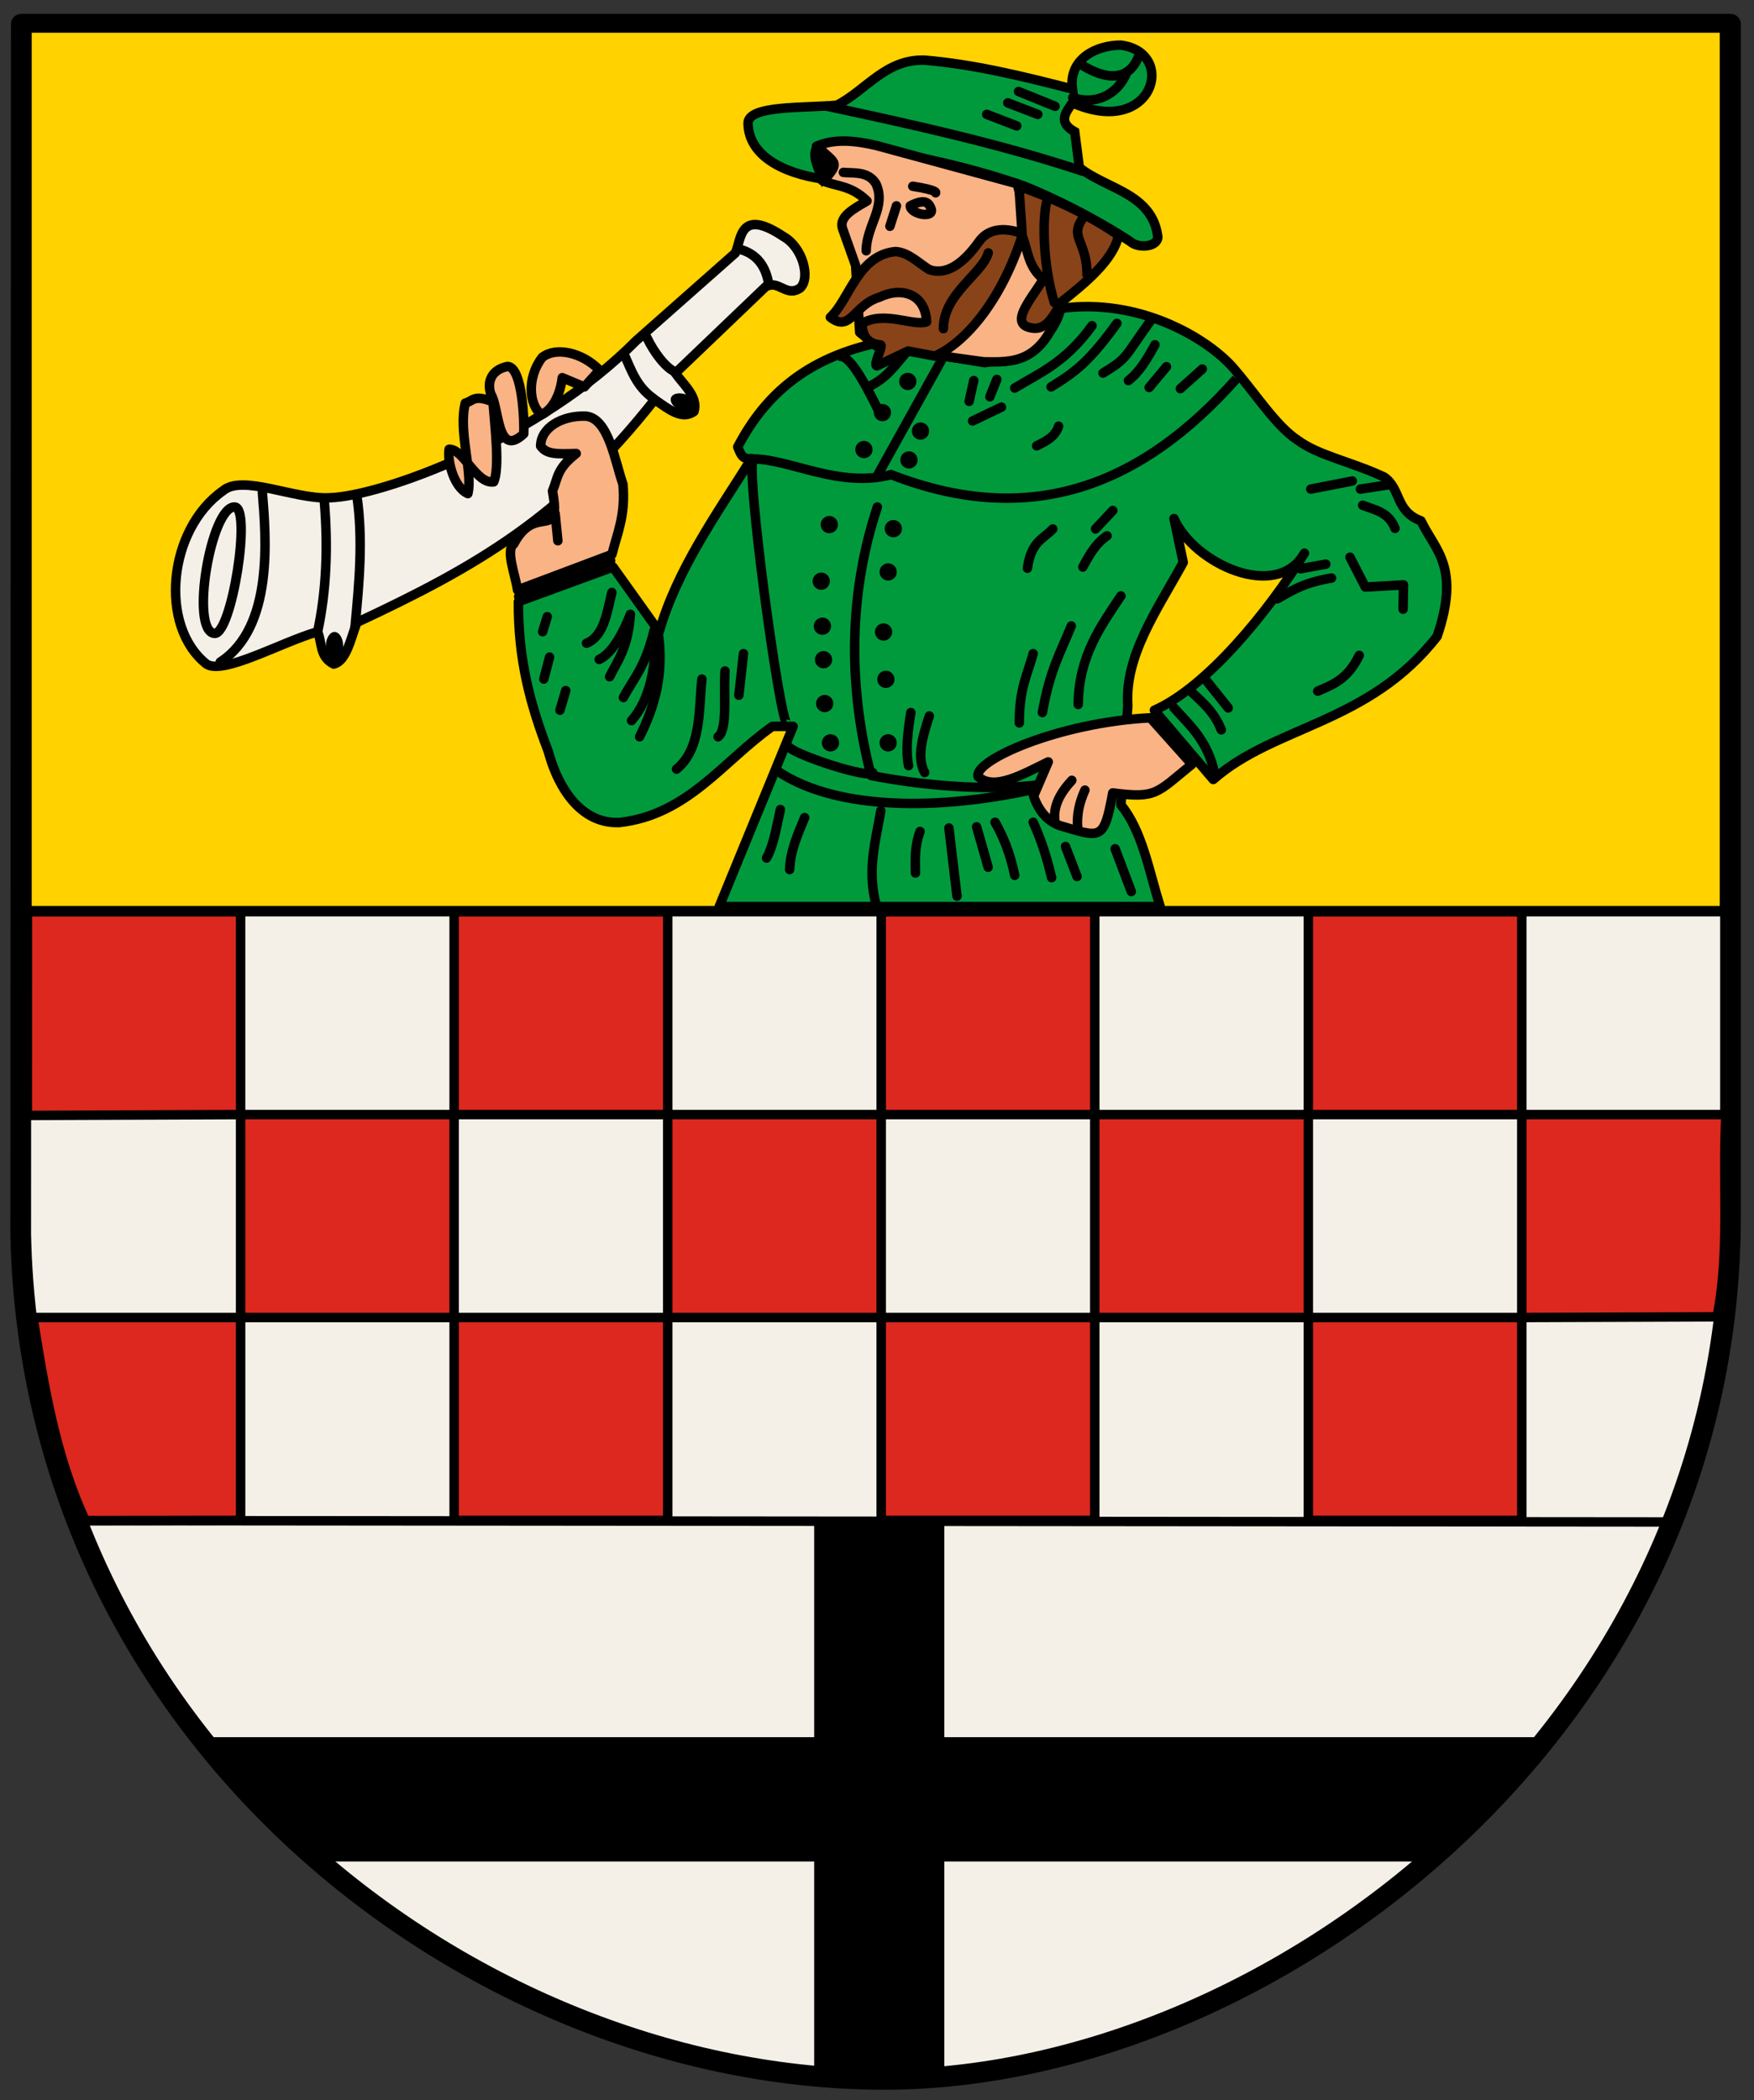 <!-- Created with Inkscape (http://www.inkscape.org/) -->
<svg xmlns:rdf="http://www.w3.org/1999/02/22-rdf-syntax-ns#" xmlns="http://www.w3.org/2000/svg" height="608" width="508" version="1.1" xmlns:cc="http://creativecommons.org/ns#" xmlns:dc="http://purl.org/dc/elements/1.1/">
 <rect width="100%" height="100%" fill="#333333" stroke="none"/>

 <path stroke-linejoin="round" d="m501.19,7.002,0,345c0,150-135,250-245,250-118.52,0-247.03-97.66-250.19-244.59-0.039-1.83,0.181-350.41,0.181-350.41z" stroke="#000" stroke-linecap="round" stroke-miterlimit="4" stroke-width="6" fill="#f4f0e8"/>
 <path stroke-linejoin="miter" d="m7.942,263.93-0.016,59.003,61.757-0.249,0-58.755c-0.565,0.004-61.741,0.001-61.741,0.001zm61.742,58.755,0,58.755,61.851,0,0-58.755zm61.851,0,61.851,0,0-58.755-61.851,0zm61.851,0,0,58.755,61.828,0,0-58.755zm61.828,0,61.851,0,0-58.755-61.851,0zm61.851,0,0,58.755,61.851,0,0-58.755zm61.851,0,61.828,0,0-58.755-61.828,0zm61.828,0,0,58.755,56.564-0.202c3.759-19.083,1.501-38.159,2.558-58.553zm0,58.755-61.828,0,0,58.734,61.828,0zm-123.68,0-61.851,0,0,58.734,61.851,0zm-123.68,0-61.851,0,0,58.734,61.851,0zm-123.7,0-60.139,0c2.934,18.295,6.234,39.736,15.194,58.835l44.944-0.101v-58.734z" fill-rule="nonzero" stroke-dashoffset="0" stroke="#000" stroke-linecap="butt" stroke-miterlimit="4" stroke-dasharray="none" stroke-width="2.74" fill="#dc281e"/>
 <g fill="#000" transform="translate(-526.115,41.332)">
  <rect height="160.7" width="37.696" y="398.92" x="761.92"/>
  <path d="m587.23,461.6,385,0-32,36-322,0z"/>
 </g>
 <path stroke-linejoin="miter" d="m8.158,263.94,491.11,0" stroke="#000" stroke-linecap="butt" stroke-miterlimit="4" stroke-dasharray="none" stroke-width="2.74" fill="none"/>
 <path stroke-linejoin="miter" d="m21.89,440.23,462.43,0.404" stroke="#000" stroke-linecap="butt" stroke-miterlimit="4" stroke-dasharray="none" stroke-width="2.74" fill="none"/>
 <g transform="translate(-57.121,-154.092)">
  <rect stroke-dasharray="none" height="255.54" width="491.63" stroke="#000" stroke-miterlimit="4" y="162.2" x="64.937" stroke-width="2.74" fill="#ffd200"/>
  <path stroke-linejoin="round" d="m121.68,296.2c5.624-4.892,20.742,2.52,30.755,2.006,15.211-0.35,60.834-17.111,88.921-45.464l28.749-25.406c1.759-3.919,1.131-13.282,13.919-4.761,5.533,3.065,7.95,11.989,4.842,14.905-4.025,2.773-6.159-2.427-9.948-0.432l-26.196,25.055c2.242,3.262,6.718,6.89,5.382,11.13-3.505,2.528-7.381-0.708-11.359-3.458-26.899,34.091-51.445,48.261-86.288,64.535-1.812,4.983-3.093,11.205-6.686,12.034-4.18-2.072-3.293-6.171-4.68-9.36-10.719,3.123-27.335,12.589-32.173,9.36-13.898-11.028-11.068-39.048,4.761-50.144z" stroke="#000" stroke-linecap="round" stroke-miterlimit="4" stroke-dasharray="none" stroke-width="2.74" fill="#f4f0e8"/>
  <path stroke-linejoin="round" d="m125.02,300.88c-6.806-0.106-12.928,35.805-5.821,36.583,5.016,0.598,10.907-36.829,5.821-36.583z" stroke="#000" stroke-linecap="round" stroke-miterlimit="4" stroke-dasharray="none" stroke-width="2.74" fill="none"/>
  <path stroke-linejoin="round" d="m151.06,299.3c1.073,13.011,0.659,25.775-2.046,38.157" stroke="#000" stroke-linecap="round" stroke-miterlimit="4" stroke-dasharray="none" stroke-width="2.74" fill="none"/>
  <path stroke-linejoin="round" d="m160.46,297.53c1.877,12.667,0.686,25.334-0.513,38.001" stroke="#000" stroke-linecap="round" stroke-miterlimit="4" stroke-dasharray="none" stroke-width="2.74" fill="none"/>
  <path stroke-linejoin="round" d="m238.13,257.22c1.806,3.98,3.386,8.809,8.185,12.19m-1.81-17.538c2.03,4.282,5.407,8.686,8.064,9.833" stroke="#000" stroke-linecap="round" stroke-miterlimit="4" stroke-dasharray="none" stroke-width="2.74" fill="none"/>
  <path stroke-linejoin="round" d="m270.97,226.15c5.218,1.259,8.041,4.912,8.847,10.583" stroke="#000" stroke-linecap="round" stroke-miterlimit="4" stroke-dasharray="none" stroke-width="2.74" fill="none"/>
  <path stroke-linejoin="round" d="m234.35,314.61c1.536-6.187,3.993-11.222,3.188-20.334-2.319-6.643-4.164-19.107-10.738-19.706-6.874-0.256-13.066,3.313-13.095,8.658,1.74,2.456,4.596,2.315,10.306,2.161-5.729,4.48-5.243,6.957-6.882,10.853,2.727,15.027-4.751,3.098-11.211,15.337-2.467,1.831,0.521,9.081,1.084,13.318z" stroke="#000" stroke-linecap="round" stroke-miterlimit="4" stroke-dasharray="none" stroke-width="2.74" fill="#f9b385"/>
  <path stroke-linejoin="round" d="m187.2,284.16c4.221-0.162,7.766,10.147,12.899,9.441,1.821-3.928,0.349-16.129-0.196-23.13-5.619-2.348-5.82-0.181-8.023,0.318-2.099,8.271,2.265,19.957,0.746,26.213-4.203-1.886-6-9.724-5.426-12.842z" stroke="#000" stroke-linecap="round" stroke-miterlimit="4" stroke-dasharray="none" stroke-width="2.74" fill="#f9b385"/>
  <path stroke-linejoin="round" d="m199.24,268.12c-1.333-4.39,1.097-7.232,4.916-7.942,4.324,0.262,4.847,16.155,4.663,19.487-7.882,7.421-7.061-7.916-9.58-11.545z" stroke="#000" stroke-linecap="round" stroke-miterlimit="4" stroke-dasharray="none" stroke-width="2.74" fill="#f9b385"/>
  <path stroke-linejoin="round" d="m213.99,274.14c-3.707-2.646-4.331-10.769,0.155-16.566,3.879-3.121,11.539-1.514,16.6,3.66l-4.37,4.876-6.409-2.674c-0.636,5.169-2.864,9.251-5.977,10.704z" stroke="#000" stroke-linecap="round" stroke-miterlimit="4" stroke-dasharray="none" stroke-width="2.74" fill="#f9b385"/>
  <path stroke-linejoin="round" d="m207.26,328.29,27.412-10.029,13.372,18.72c5.144-17.971,16.513-33.868,26.743-50.144-2.91,0.458-3.22-1.683-4.011-3.343,8.325-15.952,20.647-25.388,38.778-29.752l32.761,5.349c11.4-1.596,19.562-6.106,22.063-15.712,22.689-3.104,41.997,8.553,49.475,16.715,6.351,7.131,12.703,17.271,19.055,21.395,6.165,4.55,15.059,6.065,25.072,10.697,5.047,3.486,3.134,9.873,10.697,12.703,4.028,8.486,11.528,13.231,4.68,33.429-19.785,25.407-47.03,25.769-64.852,41.452l-17.049-20.057c15.005-6.61,32.865-28.3,43.458-45.464-8.034,14.166-32.176,2.919-37.775-10.029l2.674,12.703c-7.457,13.607-17.035,27.001-16.046,41.452l-2.006,28.749c6.15,7.444,8.123,19.065,11.366,29.418h-127.7l21.395-52.149h-6.017c-14.244,10.046-24.511,25.66-44.37,27.844-12.748,0.406-18.551-13.091-20.483-20.49-5.183-13.519-8.78-26.425-8.692-43.458z" stroke="#000" stroke-linecap="round" stroke-miterlimit="4" stroke-dasharray="none" stroke-width="2.74" fill="#009a3d"/>
  <path stroke-linejoin="miter" d="m295.51,205.94c-3.077-6.259-4.748-11.674,5.349-10.029,16.937,2.34,34.618,5.704,52.818,12.034,8.055,3.191,20.663,9.403,30.755,16.046,2.34,2.176,8.023,1.609,8.023-1.337-1.622-12.641-14.788-13.739-22.732-20.057l-1.337-10.363c-4.981-2.786-2.603-5.572-0.669-8.357,23.496,10.355,30.439-14.632,14.04-16.715-6.834-0.029-15.217,3.783-14.04,12.703-14.263-3.679-28.526-7.158-42.789-8.357-11.296-0.366-16.937,8.691-25.406,13.037-9.249,0.891-26.051-0.095-25.74,5.349,0.195,9.039,9.677,14.304,21.729,16.046z" stroke="#000" stroke-linecap="butt" stroke-miterlimit="4" stroke-dasharray="none" stroke-width="2.74" fill="#009a3d"/>
  <path stroke-linejoin="miter" d="m296.17,184.74c24.101,5.164,50.139,10.823,74.848,19.026" stroke="#000" stroke-linecap="butt" stroke-miterlimit="4" stroke-dasharray="none" stroke-width="2.74" fill="none"/>
  <path stroke-linejoin="miter" d="m349,183.87,8.692,3.343" stroke="#000" stroke-linecap="round" stroke-miterlimit="4" stroke-dasharray="none" stroke-width="2.74" fill="none"/>
  <path stroke-linejoin="round" d="m133.12,296.73c1.073,13.011,3.259,39.012-12.211,49.03" stroke="#000" stroke-linecap="round" stroke-miterlimit="4" stroke-dasharray="none" stroke-width="2.74" fill="none"/>
  <path stroke-linejoin="miter" d="m342.9,187.2,8.692,3.343" stroke="#000" stroke-linecap="round" stroke-miterlimit="4" stroke-dasharray="none" stroke-width="2.74" fill="none"/>
  <path stroke-linejoin="miter" d="m352.11,180.58,10.583,4.288" stroke="#000" stroke-linecap="round" stroke-miterlimit="4" stroke-dasharray="none" stroke-width="2.74" fill="none"/>
  <path stroke-linejoin="miter" d="m370.43,172.92c8.156,5.019,14.136,4.015,16.619-2.941" stroke="#000" stroke-linecap="butt" stroke-miterlimit="4" stroke-dasharray="none" stroke-width="2.74" fill="none"/>
  <path stroke-linejoin="round" d="m367.81,182.35c6.05,2.062,12.74-0.231,15.714-7.397" stroke="#000" stroke-linecap="round" stroke-miterlimit="4" stroke-dasharray="none" stroke-width="2.74" fill="none"/>
  <path stroke-linejoin="miter" d="m285.15,363.72c-2.126,0.474-12.516-76.741-9.751-76.741,10.365,0,24.775,8.499,39.837,4.534,41.094,16.024,73.097,2.502,99.953-27.746" stroke="#000" stroke-linecap="butt" stroke-miterlimit="4" stroke-dasharray="none" stroke-width="2.74" fill="none"/>
  <path stroke-linejoin="round" d="m311.22,300.88c-8.989,27.082-7.919,54.205-1.81,77.735,13.683,2.686,31.51,4.466,47.632,2.83" stroke="#000" stroke-linecap="round" stroke-miterlimit="4" stroke-dasharray="none" stroke-width="2.74" fill="none"/>
  <path stroke-linejoin="round" d="m282.48,377.43c15.158,10.199,42.522,11.99,73.403,5.342" stroke="#000" stroke-linecap="round" stroke-miterlimit="4" stroke-dasharray="none" stroke-width="2.74" fill="none"/>
  <path stroke-linejoin="miter" d="m329.95,258.09-19.055,34.265" stroke="#000" stroke-linecap="butt" stroke-miterlimit="4" stroke-dasharray="none" stroke-width="2.74" fill="none"/>
  <path stroke-linejoin="round" d="m272.45,343.33-1.337,12.034" stroke="#000" stroke-linecap="round" stroke-miterlimit="4" stroke-dasharray="none" stroke-width="2.74" fill="none"/>
  <path stroke-linejoin="round" d="m267.1,348.35c-0.455,6.779,0.827,17.031-2.006,19.055" stroke="#000" stroke-linecap="round" stroke-miterlimit="4" stroke-dasharray="none" stroke-width="2.74" fill="none"/>
  <path stroke-linejoin="round" d="m312.23,388.79c-1.455,8.733-4.088,16.996-1.337,27.412" stroke="#000" stroke-linecap="round" stroke-miterlimit="4" stroke-dasharray="none" stroke-width="2.74" fill="none"/>
  <path stroke-linejoin="round" d="m260.41,350.69c-0.96,8.827-0.072,20.144-7.354,26.075" stroke="#000" stroke-linecap="round" stroke-miterlimit="4" stroke-dasharray="none" stroke-width="2.74" fill="none"/>
  <path stroke-linejoin="round" d="m247.71,336.98c1.845,12.213-0.992,21.751-5.349,30.42" stroke="#000" stroke-linecap="round" stroke-miterlimit="4" stroke-dasharray="none" stroke-width="2.74" fill="none"/>
  <path stroke-linejoin="round" d="m246.71,337.31c0.608,9.401-1.359,19.416-6.686,25.406" stroke="#000" stroke-linecap="round" stroke-miterlimit="4" stroke-dasharray="none" stroke-width="2.74" fill="none"/>
  <path stroke-linejoin="round" d="m246.54,336.65c-2.674,11.05-6.184,14.157-8.859,19.389" stroke="#000" stroke-linecap="round" stroke-miterlimit="4" stroke-dasharray="none" stroke-width="2.74" fill="none"/>
  <path stroke-linejoin="round" d="m239.69,331.97c-0.724,9.864-3.613,13.229-6.017,18.052" stroke="#000" stroke-linecap="round" stroke-miterlimit="4" stroke-dasharray="none" stroke-width="2.74" fill="none"/>
  <path stroke-linejoin="round" d="m239.69,331.97c-2.102,5.267-5.186,11.246-9.026,13.037" stroke="#000" stroke-linecap="round" stroke-miterlimit="4" stroke-dasharray="none" stroke-width="2.74" fill="none"/>
  <path stroke-linejoin="round" d="m234.34,325.61c-1.463,5.985-2.307,12.649-7.354,14.709" stroke="#000" stroke-linecap="round" stroke-miterlimit="4" stroke-dasharray="none" stroke-width="2.74" fill="none"/>
  <path stroke-linejoin="round" d="m215.62,332.63-1.337,4.346" stroke="#000" stroke-linecap="round" stroke-miterlimit="4" stroke-dasharray="none" stroke-width="2.74" fill="none"/>
  <path stroke-linejoin="round" d="m216.29,344.33-1.671,6.351" stroke="#000" stroke-linecap="round" stroke-miterlimit="4" stroke-dasharray="none" stroke-width="2.74" fill="none"/>
  <path stroke-linejoin="round" d="m220.97,354.03-1.671,5.683" stroke="#000" stroke-linecap="round" stroke-miterlimit="4" stroke-dasharray="none" stroke-width="2.74" fill="none"/>
  <path stroke-linejoin="round" d="m283.14,388.46c-1.133,5.088-2.036,10.636-4.011,14.04" stroke="#000" stroke-linecap="round" stroke-miterlimit="4" stroke-dasharray="none" stroke-width="2.74" fill="none"/>
  <path stroke-linejoin="round" d="m290.16,390.8c-1.937,4.77-4.121,9.417-4.346,15.043" stroke="#000" stroke-linecap="round" stroke-miterlimit="4" stroke-dasharray="none" stroke-width="2.74" fill="none"/>
  <path stroke-linejoin="round" d="m323.59,394.81c-1.683,4.63-1.36,8.257-1.337,12.034" stroke="#000" stroke-linecap="round" stroke-miterlimit="4" stroke-dasharray="none" stroke-width="2.74" fill="none"/>
  <path stroke-linejoin="round" d="m331.95,393.81,2.34,19.723" stroke="#000" stroke-linecap="round" stroke-miterlimit="4" stroke-dasharray="none" stroke-width="2.74" fill="none"/>
  <path stroke-linejoin="round" d="m339.97,393.47,3.343,11.7" stroke="#000" stroke-linecap="round" stroke-miterlimit="4" stroke-dasharray="none" stroke-width="2.74" fill="none"/>
  <path stroke-linejoin="round" d="m345.32,392.14c2.267,4.007,4.302,8.71,5.683,15.377" stroke="#000" stroke-linecap="round" stroke-miterlimit="4" stroke-dasharray="none" stroke-width="2.74" fill="none"/>
  <path stroke-linejoin="round" d="m356.35,392.14c1.783,3.928,3.566,8.582,5.349,16.046" stroke="#000" stroke-linecap="round" stroke-miterlimit="4" stroke-dasharray="none" stroke-width="2.74" fill="none"/>
  <path stroke-linejoin="round" d="m365.71,399.16,3.343,8.692" stroke="#000" stroke-linecap="round" stroke-miterlimit="4" stroke-dasharray="none" stroke-width="2.74" fill="none"/>
  <path stroke-linejoin="round" d="m380.09,399.83,4.68,12.369" stroke="#000" stroke-linecap="round" stroke-miterlimit="4" stroke-dasharray="none" stroke-width="2.74" fill="none"/>
  <path stroke-linejoin="round" d="m397.14,359.04c4.601,5.073,9.658,9.384,11.7,18.72" stroke="#000" stroke-linecap="round" stroke-miterlimit="4" stroke-dasharray="none" stroke-width="2.74" fill="none"/>
  <path stroke-linejoin="round" d="m402.15,354.36c3.114,3.027,6.424,5.464,8.692,11.032" stroke="#000" stroke-linecap="round" stroke-miterlimit="4" stroke-dasharray="none" stroke-width="2.74" fill="none"/>
  <path stroke-linejoin="round" d="m406.16,350.69,6.686,8.357" stroke="#000" stroke-linecap="round" stroke-miterlimit="4" stroke-dasharray="none" stroke-width="2.74" fill="none"/>
  <path stroke-linejoin="round" d="m326.27,361.38c-1.994,6.079-3.719,12.051-1.337,16.38" stroke="#000" stroke-linecap="round" stroke-miterlimit="4" stroke-dasharray="none" stroke-width="2.74" fill="none"/>
  <path stroke-linejoin="round" d="m320.92,360.38c-0.87,5.449-1.555,10.806-0.669,15.377" stroke="#000" stroke-linecap="round" stroke-miterlimit="4" stroke-dasharray="none" stroke-width="2.74" fill="none"/>
  <path stroke-linejoin="round" d="m356.35,343.33c-1.626,5.964-4.022,10.002-4.011,20.057" stroke="#000" stroke-linecap="round" stroke-miterlimit="4" stroke-dasharray="none" stroke-width="2.74" fill="none"/>
  <path stroke-linejoin="round" d="m367.39,335.31c-2.956,7.337-6.23,12.762-8.357,25.072" stroke="#000" stroke-linecap="round" stroke-miterlimit="4" stroke-dasharray="none" stroke-width="2.74" fill="none"/>
  <path stroke-linejoin="round" d="m381.76,326.62c-5.914,8.897-12.209,17.458-12.369,31.423" stroke="#000" stroke-linecap="round" stroke-miterlimit="4" stroke-dasharray="none" stroke-width="2.74" fill="none"/>
  <path stroke-linejoin="round" d="m377.75,309.23c-3.203,2.084-5.141,5.524-7.02,9.026" stroke="#000" stroke-linecap="round" stroke-miterlimit="4" stroke-dasharray="none" stroke-width="2.74" fill="none"/>
  <path stroke-linejoin="round" d="m362.04,307.23c-2.739,2.925-6.252,3.531-7.354,11.366" stroke="#000" stroke-linecap="round" stroke-miterlimit="4" stroke-dasharray="none" stroke-width="2.74" fill="none"/>
  <path stroke-linejoin="round" d="m379.42,301.88-5.014,5.349" stroke="#000" stroke-linecap="round" stroke-miterlimit="4" stroke-dasharray="none" stroke-width="2.74" fill="none"/>
  <path stroke-linejoin="round" d="m363.71,277.48c-0.958,3.054-3.653,4.37-6.351,5.683" stroke="#000" stroke-linecap="round" stroke-miterlimit="4" stroke-dasharray="none" stroke-width="2.74" fill="none"/>
  <path stroke-linejoin="round" d="m373.4,248.39c-7.776,10.716-15.033,13.573-22.397,18.052" stroke="#000" stroke-linecap="round" stroke-miterlimit="4" stroke-dasharray="none" stroke-width="2.74" fill="none"/>
  <path stroke-linejoin="round" d="m380.59,247.72c-7.776,10.716-11.69,13.908-19.055,18.386" stroke="#000" stroke-linecap="round" stroke-miterlimit="4" stroke-dasharray="none" stroke-width="2.74" fill="none"/>
  <path stroke-linejoin="round" d="m390.28,247.06c-7.776,10.716-6.342,10.565-13.706,15.043" stroke="#000" stroke-linecap="round" stroke-miterlimit="4" stroke-dasharray="none" stroke-width="2.74" fill="none"/>
  <path stroke-linejoin="round" d="m391.62,253.91c-2.235,4.111-4.575,8.011-7.689,10.363" stroke="#000" stroke-linecap="round" stroke-miterlimit="4" stroke-dasharray="none" stroke-width="2.74" fill="none"/>
  <path stroke-linejoin="round" d="m405.33,260.93-6.351,5.683" stroke="#000" stroke-linecap="round" stroke-miterlimit="4" stroke-dasharray="none" stroke-width="2.74" fill="none"/>
  <path stroke-linejoin="round" d="m394.96,260.26-5.014,6.017" stroke="#000" stroke-linecap="round" stroke-miterlimit="4" stroke-dasharray="none" stroke-width="2.74" fill="none"/>
  <path stroke-linejoin="round" d="m319.75,255.91c-3.404,4.062-6.048,7.881-11.199,10.196" stroke="#000" stroke-linecap="round" stroke-miterlimit="4" stroke-dasharray="none" stroke-width="2.74" fill="none"/>
  <path stroke-linejoin="round" d="m300.53,257.25c3.232-0.12,8.302,10.264,11.533,16.715" stroke="#000" stroke-linecap="round" stroke-miterlimit="4" stroke-dasharray="none" stroke-width="2.74" fill="none"/>
  <path stroke-linejoin="round" d="m448.79,293.35-12.034,2.34" stroke="#000" stroke-linecap="round" stroke-miterlimit="4" stroke-dasharray="none" stroke-width="2.74" fill="none"/>
  <path stroke-linejoin="round" d="m459.82,294.36-8.692,1.337" stroke="#000" stroke-linecap="round" stroke-miterlimit="4" stroke-dasharray="none" stroke-width="2.74" fill="none"/>
  <path stroke-linejoin="round" d="m461.15,307.06c-1.851-4.767-5.821-5.295-9.36-6.686" stroke="#000" stroke-linecap="round" stroke-miterlimit="4" stroke-dasharray="none" stroke-width="2.74" fill="none"/>
  <path stroke-linejoin="round" d="m442.77,321.44c-8.33,1.387-11.648,3.777-15.712,6.017" stroke="#000" stroke-linecap="round" stroke-miterlimit="4" stroke-dasharray="none" stroke-width="2.74" fill="none"/>
  <path stroke-linejoin="round" d="m450.79,343.83c-3.415,7.035-7.756,8.508-12.034,10.363" stroke="#000" stroke-linecap="round" stroke-miterlimit="4" stroke-dasharray="none" stroke-width="2.74" fill="none"/>
  <path stroke-linejoin="round" d="m463.49,330.46,0.121-7.044-11.052,0.644-4.447-8.643" stroke="#000" stroke-linecap="round" stroke-miterlimit="4" stroke-dasharray="none" stroke-width="2.74" fill="none"/>
  <path stroke-linejoin="round" d="m441.1,317.42-7.354,1.337" stroke="#000" stroke-linecap="round" stroke-miterlimit="4" stroke-dasharray="none" stroke-width="2.74" fill="none"/>
  <path stroke-linejoin="round" d="m347.16,271.96-8.357,4.011" stroke="#000" stroke-linecap="round" stroke-miterlimit="4" stroke-dasharray="none" stroke-width="2.74" fill="none"/>
  <path stroke-linejoin="round" d="m339.14,264.27-1.337,6.017" stroke="#000" stroke-linecap="round" stroke-miterlimit="4" stroke-dasharray="none" stroke-width="2.74" fill="none"/>
  <path stroke-linejoin="round" d="m345.82,263.94-2.006,5.014" stroke="#000" stroke-linecap="round" stroke-miterlimit="4" stroke-dasharray="none" stroke-width="2.74" fill="none"/>
  <path d="m317.58,308.73c0,1.015-0.599,1.839-1.337,1.839-0.739,0-1.337-0.823-1.337-1.839s0.599-1.839,1.337-1.839c0.738,0,1.337,0.823,1.337,1.839z" transform="matrix(1.87,0,0,1.36,-275.519,-112.724)" fill="#000"/>
  <path d="m317.58,308.73c0,1.015-0.599,1.839-1.337,1.839-0.739,0-1.337-0.823-1.337-1.839s0.599-1.839,1.337-1.839c0.738,0,1.337,0.823,1.337,1.839z" transform="matrix(1.87,0,0,1.36,-277.016,-100.196)" fill="#000"/>
  <path d="m317.58,308.73c0,1.015-0.599,1.839-1.337,1.839-0.739,0-1.337-0.823-1.337-1.839s0.599-1.839,1.337-1.839c0.738,0,1.337,0.823,1.337,1.839z" transform="matrix(1.87,0,0,1.36,-278.354,-82.813)" fill="#000"/>
  <path d="m317.58,308.73c0,1.015-0.599,1.839-1.337,1.839-0.739,0-1.337-0.823-1.337-1.839s0.599-1.839,1.337-1.839c0.738,0,1.337,0.823,1.337,1.839z" transform="matrix(1.87,0,0,1.36,-277.685,-69.107)" fill="#000"/>
  <path d="m317.58,308.73c0,1.015-0.599,1.839-1.337,1.839-0.739,0-1.337-0.823-1.337-1.839s0.599-1.839,1.337-1.839c0.738,0,1.337,0.823,1.337,1.839z" transform="matrix(1.87,0,0,1.36,-277.016,-50.721)" fill="#000"/>
  <path d="m317.58,308.73c0,1.015-0.599,1.839-1.337,1.839-0.739,0-1.337-0.823-1.337-1.839s0.599-1.839,1.337-1.839c0.738,0,1.337,0.823,1.337,1.839z" transform="matrix(1.87,0,0,1.36,-293.731,-50.721)" fill="#000"/>
  <path d="m317.58,308.73c0,1.015-0.599,1.839-1.337,1.839-0.739,0-1.337-0.823-1.337-1.839s0.599-1.839,1.337-1.839c0.738,0,1.337,0.823,1.337,1.839z" transform="matrix(1.87,0,0,1.36,-295.402,-62.087)" fill="#000"/>
  <path d="m317.58,308.73c0,1.015-0.599,1.839-1.337,1.839-0.739,0-1.337-0.823-1.337-1.839s0.599-1.839,1.337-1.839c0.738,0,1.337,0.823,1.337,1.839z" transform="matrix(1.87,0,0,1.36,-295.737,-74.79)" fill="#000"/>
  <path d="m317.58,308.73c0,1.015-0.599,1.839-1.337,1.839-0.739,0-1.337-0.823-1.337-1.839s0.599-1.839,1.337-1.839c0.738,0,1.337,0.823,1.337,1.839z" transform="matrix(1.87,0,0,1.36,-296.071,-84.484)" fill="#000"/>
  <path d="m317.58,308.73c0,1.015-0.599,1.839-1.337,1.839-0.739,0-1.337-0.823-1.337-1.839s0.599-1.839,1.337-1.839c0.738,0,1.337,0.823,1.337,1.839z" transform="matrix(1.87,0,0,1.36,-296.405,-97.521)" fill="#000"/>
  <path d="m317.58,308.73c0,1.015-0.599,1.839-1.337,1.839-0.739,0-1.337-0.823-1.337-1.839s0.599-1.839,1.337-1.839c0.738,0,1.337,0.823,1.337,1.839z" transform="matrix(1.87,0,0,1.36,-294.065,-113.902)" fill="#000"/>
  <path d="m317.58,308.73c0,1.015-0.599,1.839-1.337,1.839-0.739,0-1.337-0.823-1.337-1.839s0.599-1.839,1.337-1.839c0.738,0,1.337,0.823,1.337,1.839z" transform="matrix(1.87,0,0,1.36,-284.037,-135.631)" fill="#000"/>
  <path d="m317.58,308.73c0,1.015-0.599,1.839-1.337,1.839-0.739,0-1.337-0.823-1.337-1.839s0.599-1.839,1.337-1.839c0.738,0,1.337,0.823,1.337,1.839z" transform="matrix(1.87,0,0,1.36,-278.688,-146.328)" fill="#000"/>
  <path d="m317.58,308.73c0,1.015-0.599,1.839-1.337,1.839-0.739,0-1.337-0.823-1.337-1.839s0.599-1.839,1.337-1.839c0.738,0,1.337,0.823,1.337,1.839z" transform="matrix(1.87,0,0,1.36,-271.334,-155.354)" fill="#000"/>
  <path d="m317.58,308.73c0,1.015-0.599,1.839-1.337,1.839-0.739,0-1.337-0.823-1.337-1.839s0.599-1.839,1.337-1.839c0.738,0,1.337,0.823,1.337,1.839z" transform="matrix(1.87,0,0,1.36,-267.656,-140.979)" fill="#000"/>
  <path d="m317.58,308.73c0,1.015-0.599,1.839-1.337,1.839-0.739,0-1.337-0.823-1.337-1.839s0.599-1.839,1.337-1.839c0.738,0,1.337,0.823,1.337,1.839z" transform="matrix(1.87,0,0,1.36,-270.999,-132.622)" fill="#000"/>
  <path stroke-linejoin="round" d="m309.89,377.76c-1.12,1.96-22.308-5.098-24.236-7.354" stroke="#000" stroke-linecap="round" stroke-miterlimit="4" stroke-dasharray="none" stroke-width="2.74" fill="none"/>
  <path stroke-linejoin="round" d="m340.39,378.92c-1.311-4.648,23.213-15.648,49.876-17.019l12.055,13.474c-10.358,8.396-10.222,9.921-22.929,8.273-2.582,14.14-3.454,12.937-15.365,9.455-3.467-1.261-5.988-4.097-7.564-8.51l4.255-9.928c-7.668,3.737-15.698,8.414-20.329,4.255z" stroke="#000" stroke-linecap="round" stroke-miterlimit="4" stroke-dasharray="none" stroke-width="2.74" fill="#f9b385"/>
  <path stroke-linejoin="round" d="m371.34,382.84c-1.525,3.409-2.454,7.018-2.094,11.055" stroke="#000" stroke-linecap="round" stroke-miterlimit="4" stroke-dasharray="none" stroke-width="2.74" fill="none"/>
  <path stroke-linejoin="round" d="m367.55,380.01c-3.299,3.567-5.402,7.333-4.93,11.528" stroke="#000" stroke-linecap="round" stroke-miterlimit="4" stroke-dasharray="none" stroke-width="2.74" fill="none"/>
  <path stroke-linejoin="round" d="m295.24,206.36c4.313,1.867,8.126,1.231,13.001,5.91-3.838,2.251-8.258,4.535-7.091,8.037l3.782,10.637,1.182,19.383,4.964,4.018c9.873,1.497,19.852,2.994,30.966,4.491,8.687,0.159,16.64,0.453,22.22-15.601l-6.855-13.001-5.673-22.929-40.894-11.11c-6.375-1.476-12.104-1.96-17.256,0.236z" stroke="#000" stroke-linecap="round" stroke-miterlimit="4" stroke-dasharray="none" stroke-width="2.74" fill="#f9b385"/>
  <path stroke-linejoin="round" d="m301.38,204c2.99,0.297,7.194-0.41,9.455,3.309,3.057,6.783-2.778,12.002-2.837,19.383" stroke="#000" stroke-linecap="round" stroke-miterlimit="4" stroke-dasharray="none" stroke-width="2.74" fill="none"/>
  <path stroke-linejoin="round" d="m321.48,208.02c7.392,1.146,6.619,1.891,6.619,1.891" stroke="#000" stroke-linecap="round" stroke-miterlimit="4" stroke-dasharray="none" stroke-width="2.74" fill="none"/>
  <path stroke-linejoin="round" d="m316.75,213.69-1.891,5.91" stroke="#000" stroke-linecap="round" stroke-miterlimit="4" stroke-dasharray="none" stroke-width="2.74" fill="none"/>
  <path stroke-linejoin="round" d="m294.13,196.79c5.029,4.691,6.171,4.18,2.127,8.982" stroke="#000" stroke-linecap="round" stroke-miterlimit="4" stroke-dasharray="none" stroke-width="2.74" fill="#000"/>
  <path stroke-linejoin="round" d="m326.72,214.35c1.388,3.147-5.961,1.811-5.961-0.664,4.559-2.35,5.409-0.588,5.961,0.664z" stroke="#000" stroke-linecap="round" stroke-miterlimit="4" stroke-dasharray="none" stroke-width="2.74" fill="none"/>
  <path stroke-linejoin="round" d="m327.86,257.18-7.748-1.462-9.035,4.298c-1.196-0.24,2.042-6.001,1.033-6.083-4.224-0.345-5.33-3.337-5.288-6.209,6.382-3.755,14.892,0.913,18.674-0.473-0.42-8.33-7.513-10.126-13.71-7.091-7.382,2.167-8.291,10.344-14.183,5.791,5.5-5.006,7.993-18.078,18.91-19.029,3.722,0.259,6.538,3.235,9.692,5.2,4.915,1.808,9.897-1.667,14.419-8.037,3.099-4.462,8.64-3.882,12.528-2.364l-0.93-13.71c9.613,3.357,19.226,7.685,28.838,14.183-1.353,7.242-10.194,14.286-16.31,19.147-2.242,3.474-4.007,7.902-8.037,7.801-7.783-0.659-1.637-7.572,2.6-14.183-4.526-3.72-4.454-8.359-6.146-12.646-5.989,18.685-16.361,30.987-25.293,34.866z" stroke="#000" stroke-linecap="butt" stroke-miterlimit="4" stroke-dasharray="none" stroke-width="2.74" fill="#894318"/>
  <path stroke-linejoin="round" d="m343.34,227.3c-1.626,5.964-13.005,11.893-12.994,21.948" stroke="#000" stroke-linecap="round" stroke-miterlimit="4" stroke-dasharray="none" stroke-width="2.74" fill="none"/>
  <path stroke-linejoin="round" d="m360.36,212.17c-1.638,5.966-0.879,20.057,2.134,29.513" stroke="#000" stroke-linecap="round" stroke-miterlimit="4" stroke-dasharray="none" stroke-width="2.74" fill="none"/>
  <path stroke-linejoin="round" d="m370.99,216.9c-4.463,5.964,0.942,6.692,0.952,16.748" stroke="#000" stroke-linecap="round" stroke-miterlimit="4" stroke-dasharray="none" stroke-width="2.74" fill="none"/>
  <path d="m318.46,308.73c0,1.015-0.995,1.839-2.222,1.839s-2.222-0.823-2.222-1.839,0.995-1.839,2.222-1.839,2.222,0.823,2.222,1.839z" transform="matrix(1.713,0.75,-0.545,1.246,-118.147,-351.055)" fill="#000"/>
  <path d="m317.58,308.73c0,1.015-0.599,1.839-1.337,1.839-0.739,0-1.337-0.823-1.337-1.839s0.599-1.839,1.337-1.839c0.738,0,1.337,0.823,1.337,1.839z" transform="matrix(1.87,0,0,2.195,-437.367,-336.576)" fill="#000"/>
  <path stroke-linejoin="round" d="m233.98,316.41-26.63,10.38" stroke="#000" stroke-linecap="round" stroke-miterlimit="4" stroke-dasharray="none" stroke-width="2.74" fill="none"/>
  <path stroke-linejoin="round" d="m217.9,302.76,0.79,7.891" stroke="#000" stroke-linecap="round" stroke-miterlimit="4" stroke-dasharray="none" stroke-width="2.74" fill="none"/>
 </g>
</svg>

